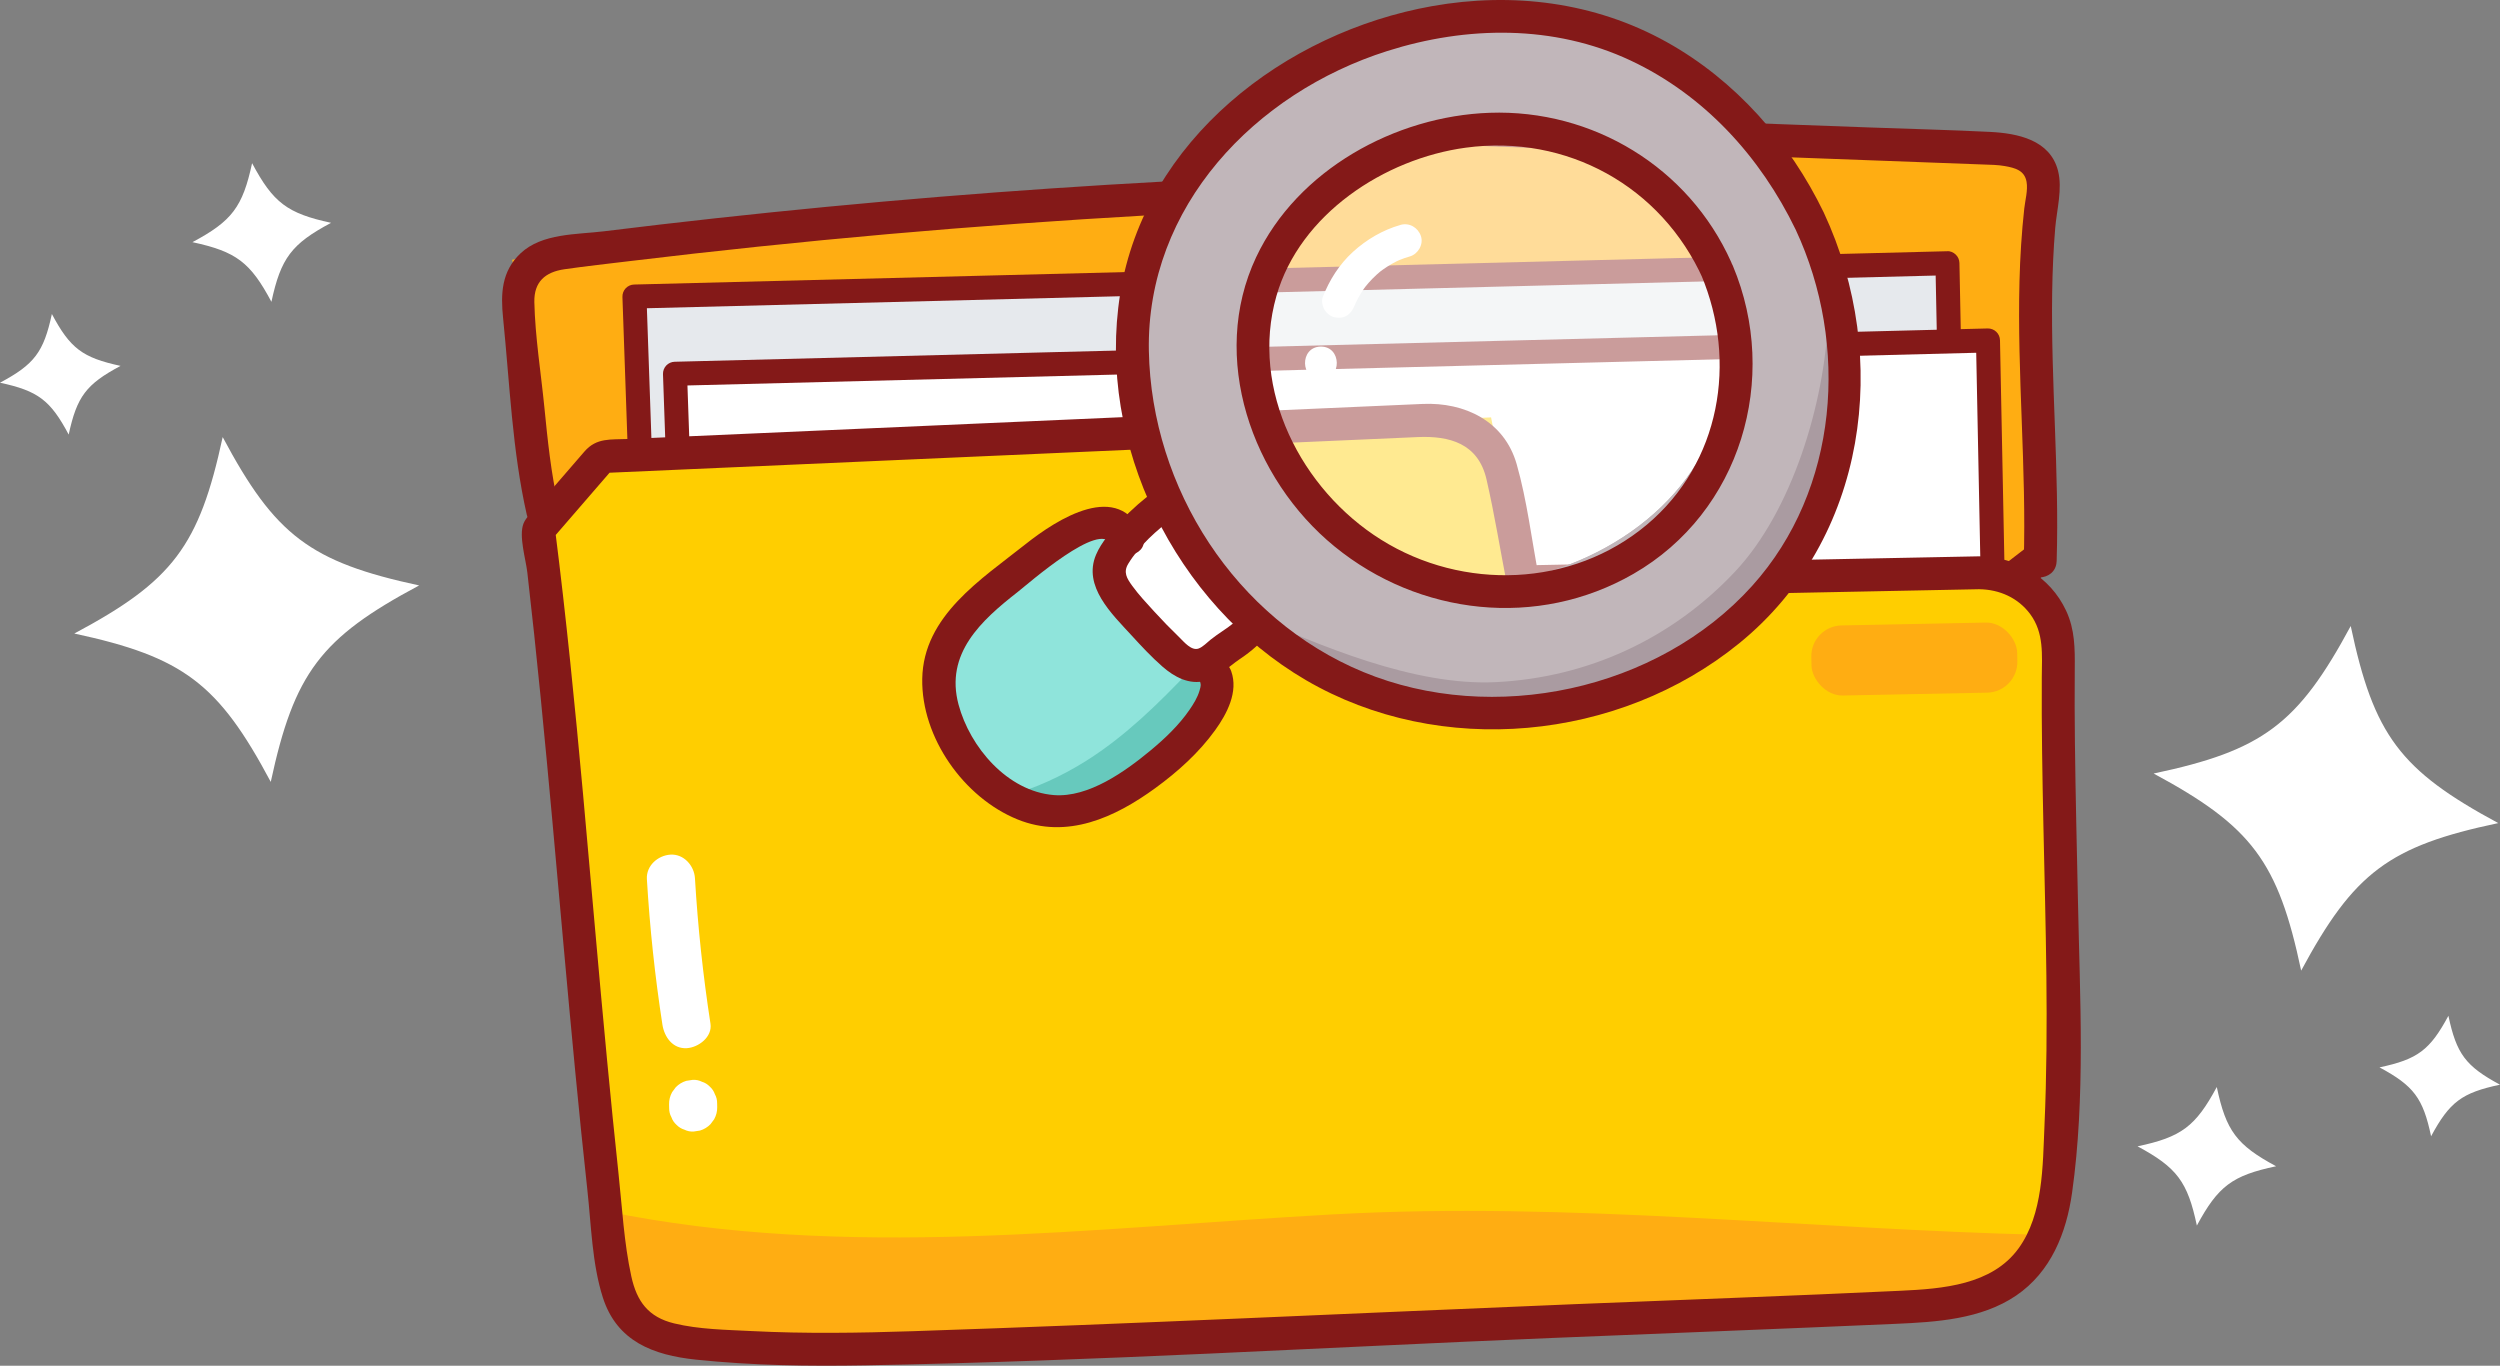 <?xml version="1.0" encoding="UTF-8"?><svg xmlns="http://www.w3.org/2000/svg" viewBox="0 0 1729.02 944.56"><rect x="0" y="0" width="1729.02" height="944.56" fill="#808080" stroke="none"/><defs><style>.cls-1{fill:#fff;}.cls-2{isolation:isolate;}.cls-3{mix-blend-mode:screen;opacity:.57;}.cls-4{fill:#e6e9ed;}.cls-5{fill:#8fe4db;}.cls-6{fill:#67c9bd;}.cls-7{fill:#ffce00;}.cls-8{fill:#ffad12;}.cls-9{fill:#c1b6ba;}.cls-10{fill:#aa9ba1;}.cls-11{fill:#841918;}</style></defs><g class="cls-2"><g id="Layer_2"><g id="Layer_1-2"><g><g><path class="cls-1" d="M289.88,404.9c-68.05,36.25-86.37,60.5-102.62,135.87-36.25-68.05-60.5-86.37-135.87-102.62,68.05-36.25,86.37-60.5,102.62-135.87,36.25,68.05,60.5,86.37,135.87,102.62Z"/><path class="cls-1" d="M83.39,253.05c-23.79,12.67-30.2,21.15-35.88,47.51-12.67-23.79-21.15-30.2-47.51-35.88,23.79-12.67,30.2-21.15,35.88-47.51,12.67,23.79,21.15,30.2,47.51,35.88Z"/><path class="cls-1" d="M228.98,154.11c-27.36,14.58-34.73,24.33-41.26,54.63-14.58-27.36-24.33-34.73-54.63-41.26,27.36-14.58,34.73-24.33,41.26-54.63,14.58,27.36,24.33,34.73,54.63,41.26Z"/></g><g><path class="cls-1" d="M1489.47,534.98c75.44-15.93,99.77-34.14,136.31-102.03,15.93,75.44,34.14,99.77,102.03,136.31-75.44,15.93-99.77,34.14-136.31,102.03-15.93-75.44-34.14-99.77-102.03-136.31Z"/><path class="cls-1" d="M1645.68,738.2c26.38-5.57,34.88-11.94,47.66-35.68,5.57,26.38,11.94,34.88,35.68,47.66-26.38,5.57-34.88,11.94-47.66,35.68-5.57-26.38-11.94-34.88-35.68-47.66Z"/><path class="cls-1" d="M1478.34,792.81c30.34-6.4,40.12-13.73,54.81-41.03,6.4,30.34,13.73,40.12,41.03,54.81-30.34,6.4-40.12,13.73-54.81,41.03-6.4-30.34-13.73-40.12-41.03-54.81Z"/></g><g><g><path class="cls-8" d="M375.54,367.06c-10.74-45.6-10.62-141.85-21.35-187.45,175.5-23.75,352.11-39.24,529.06-46.39,1.02-16.23,2.05-32.46,3.07-48.7,163.38,6.03,326.77,12.05,490.15,18.08,13.27,.49,29.21,2.68,34.68,14.78,2.93,6.5,1.77,14,.9,21.07-10.28,83.29,1.81,167.45-1.02,249.97"/><g><polygon class="cls-4" points="1353.57 519.52 450.37 537.48 438.79 205.08 1346.86 182.06 1353.57 519.52"/><path class="cls-11" d="M1353.73,527.82l-903.21,17.97c-4.54,.09-8.31-3.48-8.47-8.02l-11.57-332.4c-.08-2.21,.74-4.37,2.25-5.99,1.52-1.61,3.63-2.55,5.84-2.6l908.07-23.03c2.11-.22,4.35,.76,5.95,2.3,1.6,1.52,2.52,3.63,2.57,5.84l6.71,337.46c.09,4.59-3.55,8.38-8.14,8.47Zm-895.35,1.19l886.72-17.64-6.38-320.8-891.33,22.61,10.99,315.83Z"/></g><g><polygon class="cls-1" points="1381.62 572.93 478.41 590.89 466.84 258.49 1374.91 235.47 1381.62 572.93"/><path class="cls-11" d="M1381.78,581.23l-903.21,17.97c-4.54,.09-8.31-3.48-8.47-8.02l-11.57-332.4c-.08-2.21,.74-4.37,2.25-5.99,1.52-1.61,3.63-2.55,5.84-2.6l908.07-23.03s.03,0,.04,0c2.19-.04,4.32,.78,5.91,2.3,1.6,1.52,2.52,3.63,2.57,5.84l6.71,337.46c.09,4.59-3.55,8.38-8.14,8.47Zm-895.35,1.19l886.72-17.64-6.38-320.8-891.33,22.61,10.99,315.83Z"/></g><path class="cls-11" d="M1422.4,388.18c1.88-62.04-4.06-123.96-3.1-185.99,.23-14.86,.86-29.72,2.11-44.53,1.05-12.47,5.11-27.07,1.94-39.53-5.46-21.45-28.02-25.96-47.11-26.91-27.92-1.39-55.9-2.06-83.84-3.09-112.71-4.16-225.43-8.31-338.14-12.47-13.19-.49-26.48-1.48-39.68-1.46-13.35,.01-25.53,4.96-33.64,15.9-9.19,12.4-8.14,28.63-9.07,43.34,3.71-3.87,7.43-7.73,11.14-11.6-103.96,4.25-207.79,11.28-311.36,21.22-51.32,4.93-102.56,10.55-153.73,16.88-18.92,2.34-43.05,1.25-57.89,15.26-13.25,12.5-13.81,27.94-12.08,44.92,4.59,45.26,6.31,91.44,16.39,135.94,.8,3.54,4.48,7.2,8.1,7.78,59.62,9.63,119.23,19.27,178.85,28.9,94.93,15.34,189.86,30.68,284.79,46.02,21.32,3.44,42.64,7.53,64.05,10.35,17.78,2.34,36.12,2.17,54.01,3.11,94.87,4.94,189.75,9.89,284.62,14.83l51.56,2.69c7.71,.4,16.32,1.97,24.04,1.25,10.85-1.01,21.75-13.48,29.93-19.77,18.88-14.52,37.76-29.04,56.64-43.56,3.99-3.07,7.99-6.14,11.98-9.21,11.48-8.83-.24-28.35-11.87-19.41-12.78,9.83-25.55,19.65-38.33,29.48-16.49,12.68-35.7,24.41-50.62,38.92-2.95,2.87-3.87,1-.38,1.65,10.25,1.91,.69-1.22,1.4-.88-2.17-1.05-6.9-.36-9.27-.48-13.75-.72-27.51-1.43-41.26-2.15-94.23-4.91-188.45-9.82-282.68-14.73-25.15-1.31-50.32-2.47-75.47-3.93-2.34-.14,4.75,.73,.5,.02-2.72-.45-5.44-.88-8.16-1.32-11.53-1.86-23.06-3.73-34.59-5.59-90.45-14.62-180.91-29.23-271.36-43.85-44.95-7.26-89.9-14.53-134.85-21.79-15.95-2.58-31.9-5.15-47.85-7.73-8.53-1.38-17.91-4.15-26.57-4.29-1.14-.02-2.36-.38-3.5-.57,2.7,2.59,5.4,5.19,8.1,7.78-5.05-22.26-7.4-45.03-9.64-67.72-2.37-24.01-6.41-48.77-6.95-72.87-.31-14.09,7.53-20.86,20.92-22.78,14.84-2.13,29.76-3.77,44.64-5.57,29.78-3.59,59.58-6.95,89.42-10.07,119.33-12.47,239.05-21.08,358.92-25.99,6.52-.27,10.75-5.34,11.14-11.6,.68-10.79-1.43-27.22,9.25-33.7,4.44-2.69,8.73-2.36,13.49-2.26,11.89,.25,23.79,.88,35.67,1.32,48.54,1.79,97.07,3.58,145.61,5.37,91.02,3.36,182.04,6.58,273.06,10.07,5,.19,10.08,.21,15.01,1.11,6.92,1.26,13.51,2.9,14.9,10.89,1.01,5.77-.96,12.73-1.59,18.44-1.82,16.64-2.86,33.34-3.3,50.07-1.7,64.81,4.9,129.52,2.93,194.34-.44,14.64,22.3,14.15,22.74-.45h0Z"/><g><path class="cls-7" d="M1368.18,396.16c30.76-.61,55.93,24.32,55.48,55.08-1.64,110.83,6.9,236.56,.97,341.13-1.74,30.69-4.75,64.37-26.55,86.05-22.1,21.98-56.36,24.55-87.5,25.83-211.47,8.69-422.93,17.38-634.4,26.07-65.03,2.67-130.32,5.34-195.06-1.32-14.67-1.51-30.33-3.96-41.1-14.04-12.09-11.3-14.87-29.13-16.97-45.55-16.75-131.38-33.82-371.71-50.57-503.09l43.68-50.52,615.08-27.13,22.12,113.75,314.82-6.26Z"/><rect class="cls-8" x="1252.76" y="431.57" width="142.4" height="48.48" rx="21.28" ry="21.28" transform="translate(-8.8 26.42) rotate(-1.14)"/><path class="cls-8" d="M922.25,839.85c-168.11,9.31-336.99,31.84-502.98-2.1,1.27,11.05,2.53,21.75,3.8,31.66,2.09,16.42,4.88,34.24,16.97,45.55,10.77,10.07,26.43,12.53,41.1,14.04,64.74,6.66,130.03,4,195.06,1.32,211.47-8.69,422.93-17.38,634.4-26.06,31.14-1.28,65.4-3.86,87.5-25.83,7.05-7.01,11.99-15.36,15.7-24.38-163.91-3.85-327.4-23.28-491.53-14.19Z"/><path class="cls-11" d="M1369.05,407.52c13.81,.22,26.62,5.88,35,17.13,9.73,13.07,8.16,28.33,8.07,43.69-.21,34.42,.4,68.84,1.13,103.25,1.45,68.89,3.77,137.92,.73,206.81-1.23,27.82-.81,61.37-17.91,84.97-18.41,25.41-52.72,27.95-81.44,29.32-75.03,3.58-150.12,6.18-225.17,9.26-152.69,6.27-305.38,13.63-458.11,18.71-37.16,1.24-74.39,1.81-111.53-.09-17.63-.9-36.36-1.12-53.57-5.3-17.88-4.34-25.82-15.18-29.62-32.52-5.07-23.14-6.34-47.66-8.87-71.18-2.81-26.11-5.4-52.24-7.9-78.38-11.73-122.36-20.53-245.15-35.98-367.11-1.06,2.7-2.11,5.4-3.17,8.11,14.56-16.84,29.12-33.68,43.68-50.52-2.66,1.16-5.32,2.33-7.97,3.49,84.52-3.73,169.05-7.46,253.57-11.18,103.5-4.57,207-9.13,310.5-13.7,21.79-.96,41.83,4.25,47.58,29.22,5.63,24.49,9.62,49.47,14.42,74.14,.94,4.83,6.49,8.22,11.13,8.13,91.96-1.83,183.91-3.66,275.87-5.49,13.2-.26,26.4-.53,39.59-.79,14.63-.29,14.21-23.03-.45-22.74-91.96,1.83-183.91,3.66-275.87,5.49-13.2,.26-26.4,.53-39.59,.79,3.71,2.71,7.42,5.42,11.13,8.13-5.02-25.82-8.13-52.87-15.36-78.17-8.54-29.86-36.1-42.91-65.01-41.63-49.58,2.19-99.15,4.37-148.73,6.56-133.64,5.89-267.27,11.79-400.91,17.68-11.92,.53-21.69-1.02-30.07,8.66-11.03,12.75-22.05,25.51-33.08,38.26-2.91,3.36-7.46,7.35-9.1,11.6-3.34,8.62,1.6,24.6,2.65,33.65,13.28,115.13,22.09,230.74,33.23,346.08,2.61,27.02,5.32,54.04,8.29,81.02,2.68,24.29,3.25,51.08,10.71,74.44,9.73,30.46,34.92,39.93,64.46,43.02,38.82,4.07,77.95,4.63,116.95,3.93,158.2-2.83,316.52-12.4,474.61-18.9,79.3-3.26,158.61-6.29,237.9-9.78,28.27-1.24,59.34-3.12,83.52-19.55,24.07-16.35,34.78-43.28,38.71-71.18,9.3-65.99,5.42-134.9,4.07-201.3-.75-36.59-1.7-73.17-2.11-109.76-.19-16.99-.26-33.98-.11-50.97,.12-14.25,.16-27.3-5.98-40.47-11.08-23.73-34.56-37.2-60.31-37.61-14.65-.23-14.17,22.51,.45,22.74Z"/></g><path class="cls-1" d="M447.39,608.02c2.01,33.69,5.59,67.26,10.74,100.61,1.32,8.56,7.16,16.92,16.95,16.29,8-.52,17.71-7.74,16.29-16.95-5.15-33.35-8.73-66.92-10.74-100.61-.52-8.67-7.73-16.88-16.95-16.29-8.7,.56-16.84,7.65-16.29,16.95h0Z"/><path class="cls-1" d="M462.74,763.78c.02,.84,.03,1.68,.05,2.52-.04,2.29,.48,4.41,1.56,6.37,.71,2.05,1.89,3.81,3.54,5.28,1.54,1.59,3.34,2.7,5.42,3.33,2,1,4.14,1.44,6.43,1.3,1.47-.23,2.94-.45,4.41-.68,2.8-.85,5.21-2.32,7.25-4.42,.84-1.14,1.69-2.28,2.53-3.41,1.45-2.62,2.15-5.43,2.1-8.43-.02-.84-.03-1.68-.05-2.52,.04-2.29-.48-4.41-1.56-6.37-.71-2.05-1.89-3.81-3.54-5.28-1.54-1.59-3.34-2.7-5.42-3.33-2-1-4.14-1.44-6.43-1.3-1.47,.23-2.94,.45-4.41,.68-2.8,.85-5.21,2.32-7.25,4.42-.84,1.14-1.69,2.28-2.53,3.41-1.45,2.62-2.15,5.43-2.1,8.43h0Z"/></g><g><g><g class="cls-3"><path class="cls-1" d="M1251.62,152.93c51.35,108.06,25.37,254.27-107.57,315.11-167.9,76.84-340.03-28.93-359.53-204.84-15.08-135.97,97.28-234.59,224.45-250.35,112.71-13.96,201.04,52.51,242.66,140.08Z"/></g><path class="cls-1" d="M805.62,348.4c-12.11,8.85-22.93,19.46-32.02,31.39-2.97,3.9-5.84,8.13-6.53,12.98-1.2,8.41,4.3,16.18,9.71,22.73,10.12,12.26,20.97,23.93,32.46,34.93,5.43,5.2,11.99,10.59,19.47,9.84,4.97-.5,9.22-3.67,13.02-6.91,10.47-8.94,18.87-10.98,26.44-22.48"/><path class="cls-1" d="M779.29,373.31c-10.97-29.59-53.62,4.27-66.64,14.81-28.48,23.03-64.52,45.09-63.43,83.91,1.17,41.54,38.95,88.22,82.38,89.34,41.09,1.06,120.33-65.81,109-93.92"/><path class="cls-1" d="M971.8,166.47c-20.72,5.81-38.31,21.84-46,41.94"/></g><g><path class="cls-9" d="M1251.62,152.93C1210.01,65.35,1121.67-1.12,1008.96,12.84c-127.17,15.76-239.52,114.38-224.45,250.35,19.5,175.91,191.63,281.68,359.53,204.84,132.94-60.84,158.92-207.04,107.57-315.11Zm-198.09,246.8c-67.88,13.9-135.91-24.77-169.05-83.27-16.06-28.36-24.54-63.9-19.63-96.39,4.55-30.08,19.4-57.21,40.11-79.2,41.43-44,107.29-68.05,165.92-46.94,1.13,.41,2.13,.92,3.07,1.46,70.81,18.12,120.57,86.2,118.75,159.96-1.88,76.24-68.89,129.97-139.17,144.36Z"/><path class="cls-10" d="M1258.35,168.59c4.34,16.78,6.72,34.08,5.96,52.15-2.47,58.5-24.99,132.68-64.26,174.52-43.55,46.4-101.74,73.32-165.36,76.5-56.77,2.83-122.11-25.32-174.13-48.23,69.9,68.71,177.51,93,283.48,44.5,126.62-57.95,156.15-193.33,114.3-299.44Z"/><path class="cls-9" d="M1157.07,361.58c47.55-48.29,55.12-117.68,30.49-174.47-13.91-32.07-38.09-60.12-71.13-78.07-17-9.24-35.29-14.92-53.96-17.7,2.81,.8,5.63,1.61,8.41,2.61,1.13,.41,2.13,.92,3.07,1.46,70.81,18.12,120.57,86.2,118.75,159.96-1.88,76.24-68.89,129.97-139.17,144.36-46.17,9.45-92.38-5.45-127.67-34.34,24.89,21.87,55.59,37.08,88.3,42.26,51.34,8.13,106.44-9.04,142.91-46.08Z"/><path class="cls-1" d="M805.62,348.4c-12.11,8.85-22.93,19.46-32.02,31.39-2.97,3.9-5.84,8.13-6.53,12.98-1.2,8.41,4.3,16.18,9.71,22.73,10.12,12.26,20.97,23.93,32.46,34.93,5.43,5.2,11.99,10.59,19.47,9.84,4.97-.5,9.22-3.67,13.02-6.91,10.47-8.94,18.87-10.98,26.44-22.48"/><path class="cls-5" d="M731.6,561.36c28.6,.74,58.5-21.66,78.52-39.85,10.07-9.15,21.02-19.92,26.93-32.4,11.35-23.97-5.19-19.24-20.23-29.25-3.25-2.17-5.77-5.25-8.23-8.28-8.47-10.44-16.94-20.88-25.41-31.32-5.84-7.2-11.88-14.81-13.6-23.93-2.46-13.09,13.28-19.99,5.36-30.27-4.83-6.26-14.28-4.71-20.78-3.17-15.35,3.63-29.52,15.52-41.52,25.22-28.48,23.03-64.52,45.08-63.42,83.9,1.17,41.54,38.95,88.22,82.38,89.34Z"/><path class="cls-6" d="M694.26,415.36c22.92-19.93,48.24-36.61,73.4-53.49-4.45-.84-9.53,.09-13.5,1.03-15.35,3.63-29.52,15.52-41.52,25.22-27.05,21.88-60.85,42.9-63.25,78.21,11.3-19.67,28.42-36.67,44.86-50.97Z"/><path class="cls-6" d="M810.12,521.51c10.07-9.15,21.02-19.92,26.93-32.4,9.72-20.52-1.02-20.02-13.75-25.74-21.96,23.06-44.84,45.65-71.89,62.71-17.12,10.8-35.28,18.98-54.28,24.52,10.6,6.39,22.28,10.45,34.47,10.76,28.59,.74,58.5-21.66,78.52-39.85Z"/><path class="cls-9" d="M971.8,166.47c-20.72,5.81-38.31,21.84-46,41.94"/></g><g><path class="cls-11" d="M1241.92,158.86c37.14,79.56,29.88,179.73-30.11,246.33-65.23,72.42-179.38,96.65-269.01,59.55-88.32-36.56-146.45-127.06-148.24-222.08-1.88-99.9,73.57-178.42,164.9-207.38,55.03-17.45,115.23-18.3,168.2,6.53,51.1,23.96,89.89,66.68,114.26,117.05,6.37,13.16,25.75,1.23,19.41-11.87-23.66-48.91-61.04-91.45-108.79-117.99-49.7-27.63-106.55-34.64-162.14-24.75-101.78,18.11-198.67,92.63-215.67,198.95-16.61,103.84,38.19,214.45,128.37,267.13,92.92,54.28,216.49,42.23,299.67-25.36,88.67-72.04,105.47-197.49,58.56-297.98-6.18-13.24-25.55-1.29-19.41,11.87Z"/><path class="cls-11" d="M1176.66,190.35c25.04,59.76,13.2,129.74-37.56,172.43-51.83,43.58-127.3,45.88-183.87,10.51-55.12-34.46-90.94-103.8-72.45-168.56,16.17-56.63,74.81-95,130.95-102.59,69.79-9.43,135.27,26.59,164.13,90.9,5.97,13.31,25.34,1.35,19.41-11.87-29.36-65.43-95.62-105.67-167.07-103.16-65.23,2.29-132.94,39.43-161.42,99.84-32.68,69.32-2.93,153.41,54.2,200.09,58.49,47.79,140.52,57.05,206.66,18.99,74.3-42.76,101.47-135.19,68.84-213.06-5.59-13.34-27.48-7.04-21.81,6.48Z"/><path class="cls-11" d="M799.68,338.69c-8.64,6.4-16.84,13.4-24.19,21.26-6.52,6.97-13.72,14.87-17.47,23.74-9.24,21.87,11.02,40.96,24.47,55.65,6.83,7.46,13.82,14.99,21.44,21.66,8.21,7.2,18.59,12.86,29.84,9.85,9.25-2.48,15.97-9.84,23.71-15.05,8.18-5.5,14.99-11.22,20.61-19.4,3.48-5.06,.62-12.68-4.39-15.48-5.79-3.23-11.99-.69-15.48,4.39-3.3,4.8-7.86,7.89-12.61,11.08-2.85,1.92-5.65,3.88-8.35,6.01-2.47,1.95-5.21,4.96-8.21,6.1-5.02,1.91-10.26-4.67-13.44-7.74-5.97-5.76-11.75-11.72-17.35-17.84-5.23-5.71-10.65-11.48-15.2-17.76-3.82-5.27-6.31-9.42-2.71-15.32,7.53-12.35,19.69-23.24,31.21-31.77,4.93-3.65,7.18-10.07,3.77-15.64-2.99-4.88-10.68-7.45-15.64-3.77h0Z"/><path class="cls-11" d="M790.19,370.07c-16.07-38.67-59.06-11.06-80.91,6.28-30.53,24.23-70.74,49.55-71.45,93.16-.66,40.58,28.75,82.15,65.93,97.22,34.27,13.89,67.37-1.32,95.39-21.77,15.51-11.32,30.02-24.37,41.29-40,8.13-11.28,16.16-26.55,11.07-40.75-4.91-13.71-26.76-7.35-21.81,6.48,.96,2.69,1.05,3.11-.14,7.1-1.4,4.69-4.08,9.03-6.84,13.05-7.29,10.63-17.01,19.89-26.89,28.09-17.42,14.46-43.01,32.88-67,30.95-32.11-2.58-58.01-33.15-65.9-62.59-9.44-35.25,15.54-58.07,40.99-77.94,7.05-5.51,57.37-49.86,64.46-32.79,5.56,13.37,27.44,7.06,21.81-6.48h0Z"/><path class="cls-1" d="M968.56,155.57c-12.29,3.52-23.42,10.05-32.85,18.63-9.5,8.66-16.31,19.5-20.94,31.4-.99,2.56-.04,6.51,1.32,8.74,1.43,2.33,4.18,4.53,6.9,5.09,2.92,.61,6.19,.4,8.74-1.32,2.62-1.76,3.95-3.98,5.09-6.9-1.34,3.43,.44-.94,.81-1.73,.49-1.05,1.01-2.08,1.56-3.1,1.2-2.24,2.52-4.41,3.96-6.51,.39-.57,.82-1.12,1.2-1.7-1.82,2.69-.48,.67-.05,.13,.72-.91,1.46-1.79,2.22-2.66,1.75-2,3.62-3.9,5.59-5.69,.94-.86,1.96-1.63,2.89-2.5-.72,.68-1.73,1.36-.36,.32,.55-.42,1.11-.83,1.67-1.24,2.07-1.48,4.21-2.86,6.42-4.11,1.11-.63,2.23-1.22,3.37-1.79,.58-.29,1.39-.49,1.88-.89-.67,.55-2.19,.94-.47,.23,2.46-1.02,4.97-1.88,7.53-2.61,5.72-1.64,9.66-8.38,7.66-14.15-2.03-5.87-8.02-9.42-14.15-7.66h0Z"/><path class="cls-1" d="M913.78,262.45c14.63-.29,14.21-23.03-.45-22.74-14.63,.29-14.21,23.03,.45,22.74h0Z"/></g></g></g></g></g></g></g></svg>